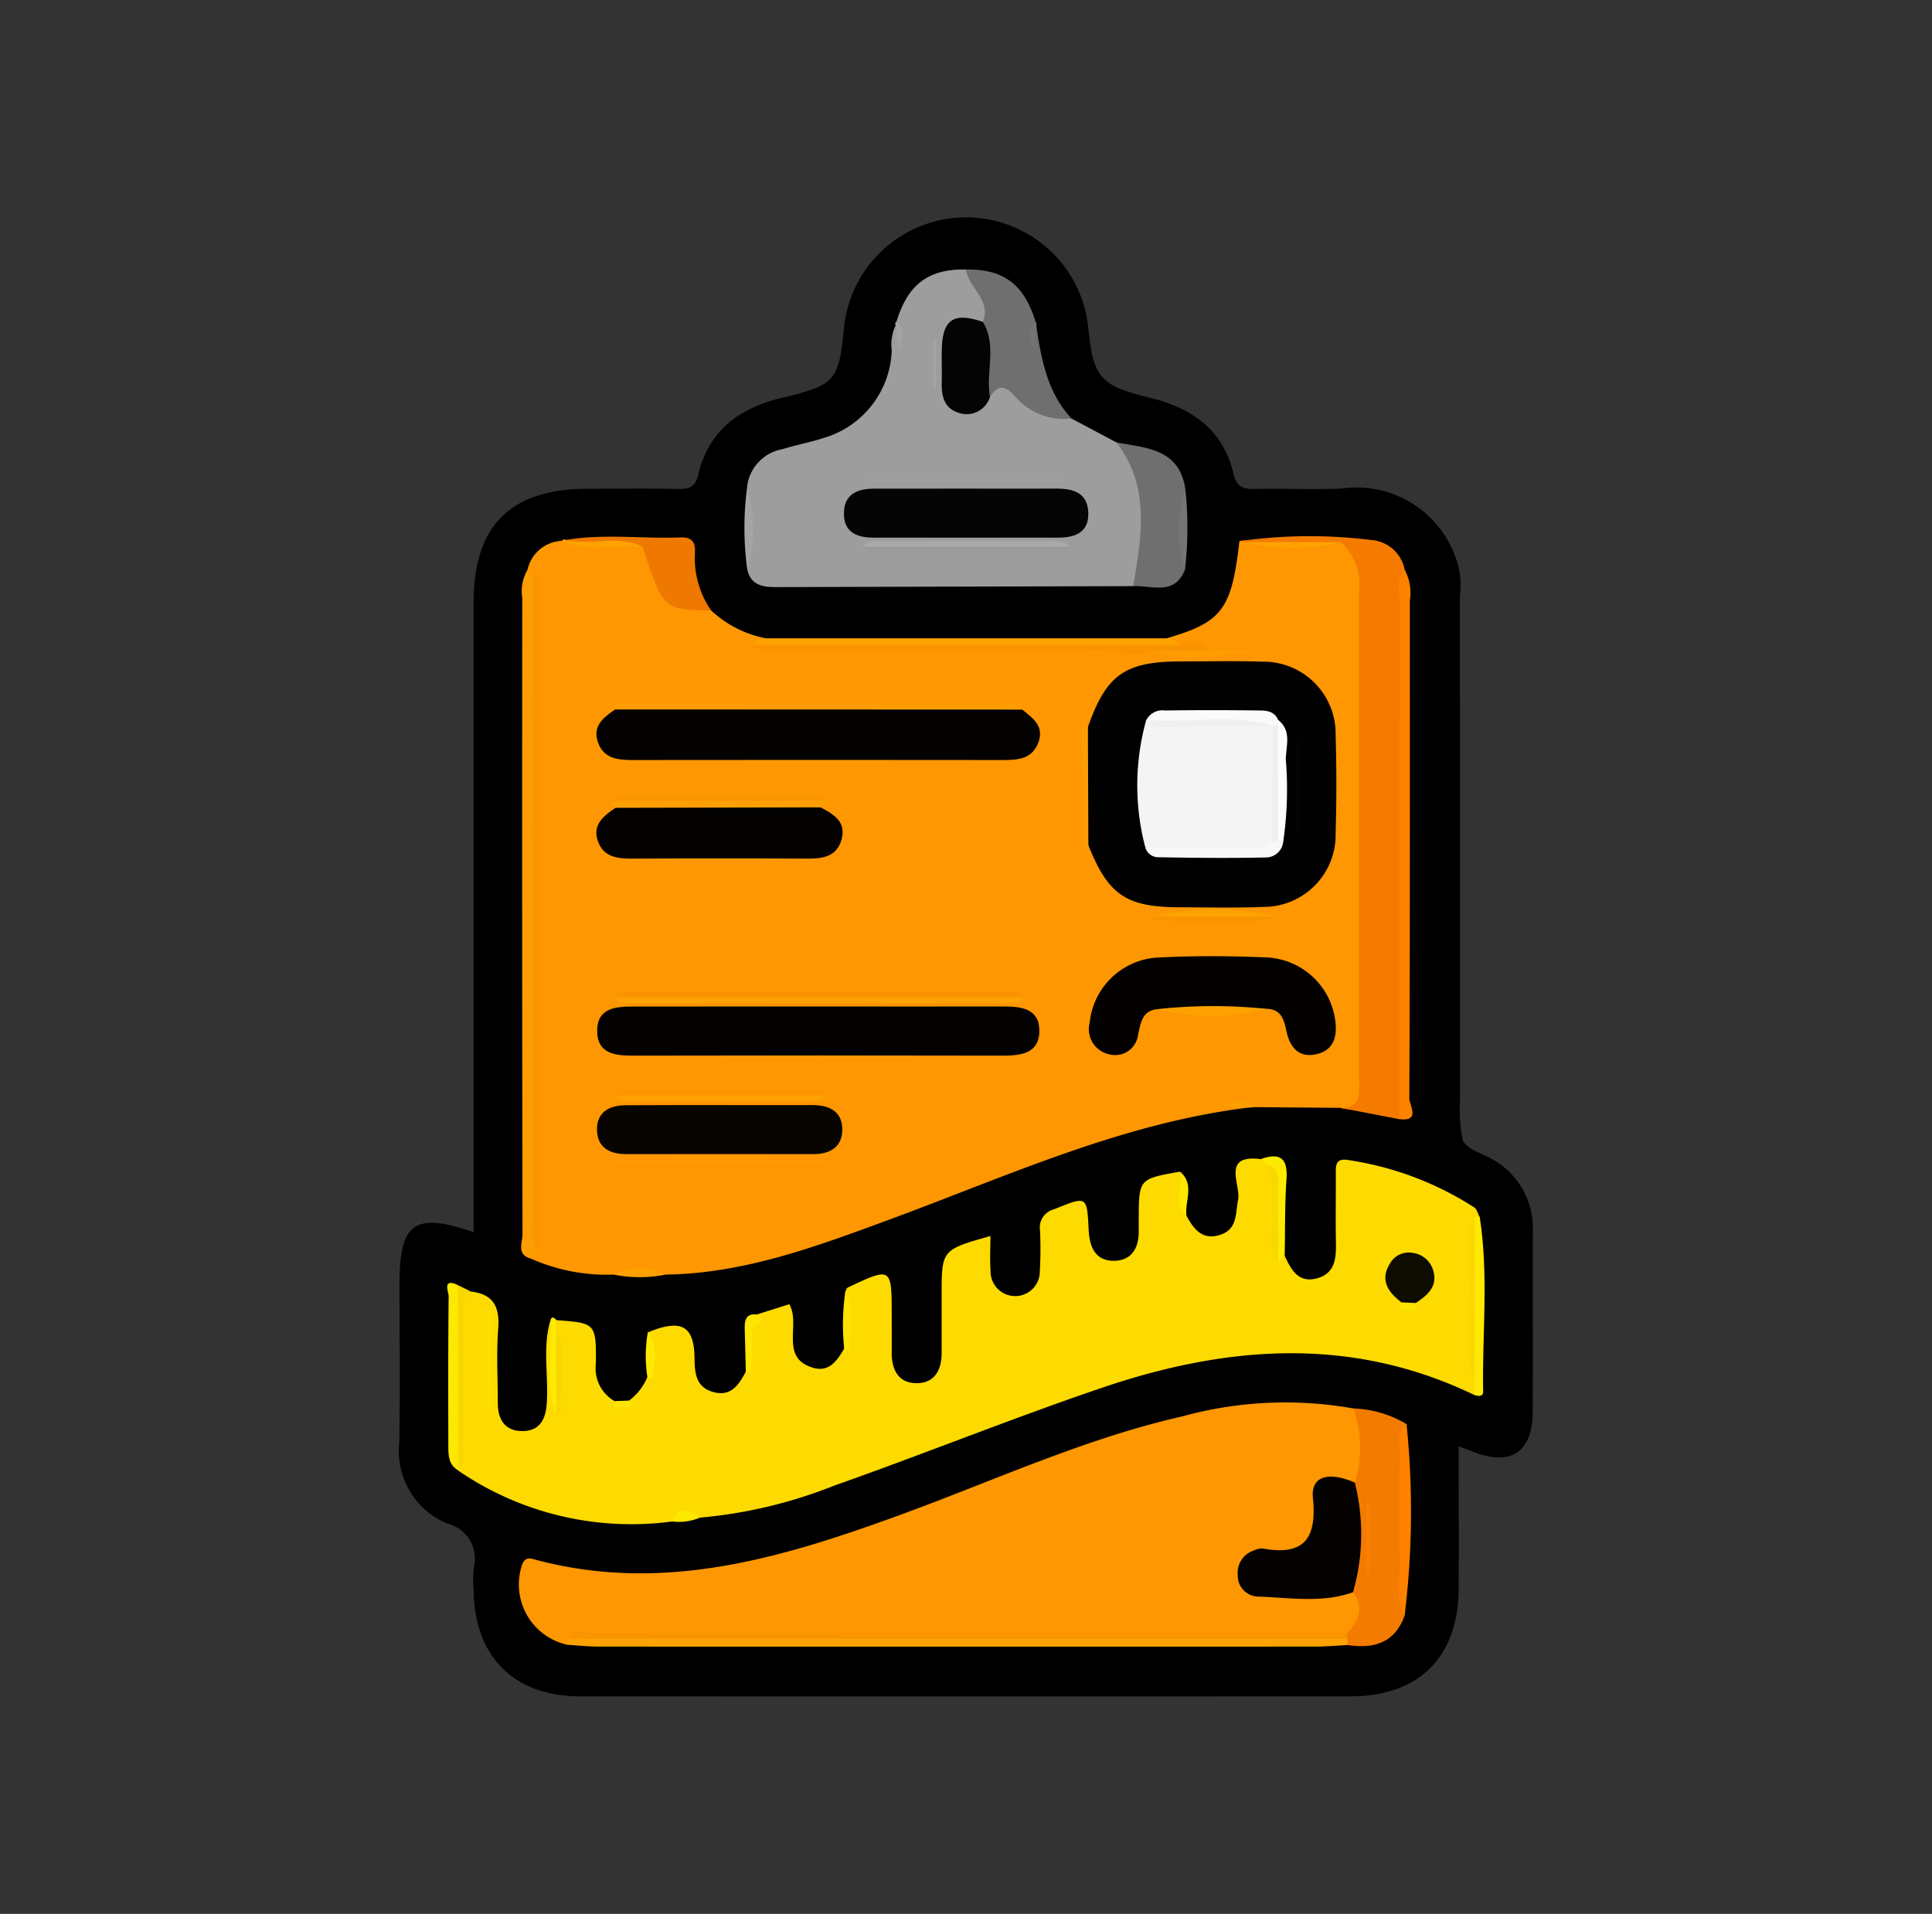 <svg xmlns="http://www.w3.org/2000/svg" width="108" height="107" viewBox="0 0 108 107">
  <rect x="0" y="0" width="108" height="107" fill="#333333" stroke="none"/>
  <g id="Grupo_842157" data-name="Grupo 842157" transform="translate(-0.023)">
    <rect id="Rectángulo_38178" data-name="Rectángulo 38178" width="108" height="107" transform="translate(0.023)" fill="none"/>
    <g id="Grupo_842162" data-name="Grupo 842162" transform="translate(-1388.869 -32.08)">
      <path id="Trazado_570421" data-name="Trazado 570421" d="M1470.679,95.892c.408.542,1.078.66,1.616.99a4.386,4.386,0,0,1,2.283,3.988c-.012,3.389.011,6.778-.009,10.168-.013,2.262-1.259,3.047-3.391,2.179-.184-.075-.371-.141-.745-.282,0,2.767.017,5.378,0,7.988-.03,3.8-2.227,5.992-6.03,5.994q-21.542.011-43.085,0c-3.693,0-5.9-2.218-5.951-5.912a6.861,6.861,0,0,1,.01-1.289,2.01,2.01,0,0,0-1.456-2.449,4.38,4.38,0,0,1-2.711-4.518c.056-2.958.013-5.917.014-8.876,0-3.436.834-4.046,4.141-2.906V99.372q0-16.785,0-33.569c0-4.361,2.056-6.395,6.429-6.4,1.667,0,3.336-.026,5,.013.621.014.97-.113,1.128-.79.582-2.487,2.312-3.737,4.7-4.309,2.988-.717,3.16-.951,3.453-3.944a6.862,6.862,0,0,1,13.65.02c.278,2.771.656,3.25,3.387,3.907,2.375.571,4.15,1.776,4.733,4.269.18.771.584.864,1.253.847,1.613-.041,3.231.056,4.84-.028a5.873,5.873,0,0,1,6.442,4.23,4.325,4.325,0,0,1,.121,1.747q.012,14.146.005,28.291A8.289,8.289,0,0,0,1470.679,95.892Z"/>
      <path id="Trazado_570422" data-name="Trazado 570422" d="M1469.124,105.575c3.107-.9,3.642-1.614,4.073-5.431a1.238,1.238,0,0,1,.542-.023c1.851.055,3.7-.031,5.555.025a3.087,3.087,0,0,1,1.1,2.731q.075,13.62-.008,27.24c-.006.906.073,2.146-1.547,1.709l-4.771-.037c-.461-.319-.948-.087-1.22-.153a.6.6,0,0,1,.669.2c-7.016.9-13.389,3.845-19.934,6.255-4.032,1.484-8.071,3-12.458,3.058a5.674,5.674,0,0,0-2.9,0,10.4,10.4,0,0,1-4.65-.9c-.006-.3-.019-.6-.015-.9,0-12.34.02-24.679-.012-37.018a1.434,1.434,0,0,0-.146-.583,2.04,2.04,0,0,1,1.915-1.618c1.441.111,2.885-.113,4.324.059a1.129,1.129,0,0,1,.811.925,2.887,2.887,0,0,0,2.658,2.6,1.265,1.265,0,0,1,.561.308,6.159,6.159,0,0,0,3.048,1.551c.014.288.219.341.453.364,6.944.059,13.882-.076,20.816.071a47.189,47.189,0,0,0,5.748.415.713.713,0,0,1-.169.075,8.443,8.443,0,0,0-1.689-.073,12.935,12.935,0,0,0-2.028-.307A1.017,1.017,0,0,1,1469.124,105.575Z" transform="translate(-15.021 -37.81)" fill="#fe9701"/>
      <path id="Trazado_570423" data-name="Trazado 570423" d="M1461.74,210.229c.4.755.887,1.4,1.875,1.084s.859-1.172,1.014-1.97c.164-.844-.954-2.546,1.266-2.269.191.154.427.239.618.394.742,1.489.153,3.085.363,4.615.031.21.116.376.36.4.35.756.745,1.518,1.762,1.267,1.066-.264,1.12-1.144,1.1-2.053-.025-1.235,0-2.471-.006-3.706,0-.49-.068-1.007.719-.86a17.849,17.849,0,0,1,7.02,2.645c.152.1.2.354.3.536a1.32,1.32,0,0,0-.151.507c.026,2.893-.109,5.786.077,8.678a.868.868,0,0,1-.217.767c-6.882-3.325-13.872-2.77-20.835-.4-5.024,1.707-9.952,3.7-14.955,5.466a26.573,26.573,0,0,1-7.482,1.787,2.191,2.191,0,0,0-1.613.222,17.129,17.129,0,0,1-11.931-2.857q-.012-.149-.024-.3a84.4,84.4,0,0,1-.1-8.452c0-.515-.1-1.26.815-1.253,1.264.129,1.648.834,1.554,2.065-.105,1.386-.024,2.787-.022,4.181,0,.953.434,1.577,1.426,1.555.924-.02,1.246-.669,1.308-1.52.112-1.534-.242-3.087.189-4.607.582,1.207.246,2.482.279,3.707a18.138,18.138,0,0,0-.05-3.375.391.391,0,0,1,.109-.407c2.2.166,2.243.166,2.221,2.427a2.105,2.105,0,0,0,1.057,2.107c.271.263.537.415.784-.026a3.071,3.071,0,0,0,1.031-1.316,3.251,3.251,0,0,0,.023-2.5c1.864-.781,2.6-.39,2.62,1.427.008.842.072,1.629,1.04,1.9.99.279,1.436-.391,1.819-1.13.57-1-.219-2.249.606-3.2l1.836-.578c.651,1.158-.568,2.992,1.326,3.554.887.263,1.343-.394,1.73-1.06a6.117,6.117,0,0,0,.06-3.166c.048-.089.073-.224.147-.259,2.44-1.156,2.457-1.144,2.458,1.513,0,.7.005,1.4,0,2.1-.009,1,.383,1.758,1.449,1.731.968-.025,1.344-.759,1.342-1.683,0-1.076,0-2.151,0-3.226,0-2.546,0-2.546,2.727-3.316,0,.676-.038,1.309.009,1.936a1.377,1.377,0,1,0,2.753.019c.045-.75.043-1.506.013-2.257a1.047,1.047,0,0,1,.776-1.19c1.842-.742,1.845-.788,1.941,1.147.049.986.388,1.762,1.463,1.728.964-.03,1.354-.75,1.335-1.683,0-.215,0-.43,0-.645.011-2.248.011-2.248,2.292-2.651C1461.833,208.54,1461.2,209.472,1461.74,210.229Z" transform="translate(-6.527 -110.192)" fill="#fedb00"/>
      <path id="Trazado_570424" data-name="Trazado 570424" d="M1434.536,262.73a3.451,3.451,0,0,1-2.518-4.531c.2-.431.5-.288.8-.209,7.155,1.892,13.816-.147,20.429-2.565,5.189-1.9,10.227-4.233,15.646-5.463a21.661,21.661,0,0,1,9.579-.445c.266.14.73.116.723.506-.024,1.275.486,2.643-.577,3.76-1.521-.093-2.1.645-1.988,2.128.088,1.19-.564,1.72-1.751,1.773-.848.038-2.178-.187-2.1,1.077.073,1.229,1.4.8,2.235.892,1.218.135,2.446-.21,3.669.042.722,1.381.619,1.784-.674,2.648-13.575.093-27.151.013-40.726.042a20.8,20.8,0,0,0-2.25.043A1.2,1.2,0,0,0,1434.536,262.73Z" transform="translate(-13.921 -138.693)" fill="#fe9701"/>
      <path id="Trazado_570425" data-name="Trazado 570425" d="M1489.5,61.575l2.514,1.334a3.164,3.164,0,0,1,1.686,2.557,23.417,23.417,0,0,1,.04,3.985,1.808,1.808,0,0,1-.787,1.495L1472.986,71c-.734,0-1.408-.1-1.607-.979a15.058,15.058,0,0,0-.02-4.5,2.41,2.41,0,0,1,1.984-2.231c.767-.24,1.565-.383,2.328-.634a5.294,5.294,0,0,0,3.784-4.893,2.514,2.514,0,0,1,.222-1.406c.382.311.165.719.2,1.087-.018-.435.152-.888-.152-1.3.633-2.075,1.793-2.941,3.88-2.9.806.865,1.908,1.631,1.032,3.065-.679.131-1.63-.153-1.789.875-.167,1.078-.443,2.266.252,3.218.54.741,1.1.116,1.564-.33a1.184,1.184,0,0,1,1.92-.085A10.458,10.458,0,0,0,1489.5,61.575Z" transform="translate(-40.714 -6.097)" fill="#9d9d9d"/>
      <path id="Trazado_570426" data-name="Trazado 570426" d="M1556.824,99.707c-.092-.014-.182-.033-.273-.056a27.818,27.818,0,0,1,7.322-.069,2.063,2.063,0,0,1,1.922,1.681c.047,9.726.011,19.452.014,29.177,0,.523.116,1.088-.324,1.526l-3.293-.634c1.149.025,1.048-.777,1.047-1.547q-.011-7.885,0-15.769c0-3.862-.008-7.724,0-11.586a3.1,3.1,0,0,0-1.027-2.72A33.145,33.145,0,0,1,1556.824,99.707Z" transform="translate(-98.375 -37.317)" fill="#f47b00"/>
      <path id="Trazado_570427" data-name="Trazado 570427" d="M1574.844,262.823c.612-.689.957-1.415.308-2.275a17.769,17.769,0,0,1,.105-6.131,6.584,6.584,0,0,0-.085-4.141,6.194,6.194,0,0,1,2.972.875c-.192,3.563,0,7.129-.105,10.692-.548,1.554-1.733,1.88-3.2,1.66a.58.58,0,0,1-.187-.343A.531.531,0,0,1,1574.844,262.823Z" transform="translate(-110.625 -139.453)" fill="#f37b00"/>
      <path id="Trazado_570428" data-name="Trazado 570428" d="M1433.285,143.314l-.451.39c-.794-.228-.45-.888-.45-1.349q-.03-17.8-.013-35.6a2.348,2.348,0,0,1,.291-1.55h.3a3.427,3.427,0,0,1,.152,1.739q.015,17.318.015,34.636A3.312,3.312,0,0,0,1433.285,143.314Z" transform="translate(-14.284 -41.263)" fill="#fe9d01"/>
      <path id="Trazado_570429" data-name="Trazado 570429" d="M1515.159,61.577a3.592,3.592,0,0,1-3.221-1.315c-.572-.6-.933-.5-1.334.1-.875-1.326-.565-2.765-.4-4.191.494-1.234-.814-1.89-.937-2.926,2.1-.027,3.23.82,3.878,2.9-.3.417-.127.883-.179,1.543.092-.581-.145-1,.225-1.313C1513.468,58.255,1513.8,60.11,1515.159,61.577Z" transform="translate(-66.371 -6.099)" fill="#6f6f6f"/>
      <path id="Trazado_570430" data-name="Trazado 570430" d="M1584.131,135.923q0-14.428.019-28.857c0-.618-.231-1.3.291-1.846a2.713,2.713,0,0,1,.284,1.713c0,9.282.012,18.564-.03,27.845C1584.693,135.125,1585.355,136.077,1584.131,135.923Z" transform="translate(-117.021 -41.275)" fill="#fe8100"/>
      <path id="Trazado_570431" data-name="Trazado 570431" d="M1536.218,91.186c.455-2.769.975-5.545-.938-8.037,1.659.317,3.515.344,3.851,2.613a14.936,14.936,0,0,0-.02,4.5C1538.522,91.747,1537.263,91.134,1536.218,91.186Z" transform="translate(-83.977 -26.337)" fill="#6f6f6f"/>
      <path id="Trazado_570432" data-name="Trazado 570432" d="M1483.92,289.716c0,.121,0,.241,0,.361-.588.03-1.175.085-1.762.086q-20.039.007-40.078,0c-.586,0-1.172-.065-1.758-.1v-.347a2.52,2.52,0,0,1,1.418-.152q20.381-.011,40.761,0A2.532,2.532,0,0,1,1483.92,289.716Z" transform="translate(-19.708 -166.026)" fill="#fea201"/>
      <path id="Trazado_570433" data-name="Trazado 570433" d="M1448.181,103.594c-2.682-.048-2.689-.055-3.827-3.565-1.4-.509-2.9.19-4.288-.382,2.132-.363,4.279-.056,6.417-.142.657-.027.839.317.787.9A5.179,5.179,0,0,0,1448.181,103.594Z" transform="translate(-19.534 -37.38)" fill="#ef7900"/>
      <path id="Trazado_570434" data-name="Trazado 570434" d="M1472.3,117.411c.167-.285.462-.317.745-.372h22.409c.282.054.576.087.743.372a1.077,1.077,0,0,1-.887.3c-7.41-.312-14.824-.058-22.235-.14A1.317,1.317,0,0,1,1472.3,117.411Z" transform="translate(-41.353 -49.274)" fill="#fea201"/>
      <path id="Trazado_570435" data-name="Trazado 570435" d="M1584.4,263.677c-.595-.938-.248-1.977-.277-2.965-.06-2.031-.031-4.065-.01-6.1.005-.562-.2-1.2.392-1.629A47.812,47.812,0,0,1,1584.4,263.677Z" transform="translate(-116.986 -141.287)" fill="#fe8100"/>
      <path id="Trazado_570436" data-name="Trazado 570436" d="M1420.128,239.035c-.554-.321-.546-.869-.547-1.4-.006-2.775-.014-5.549.018-8.324,0-.234-.389-1.066.53-.622a85.138,85.138,0,0,1,.017,10.29Z" transform="translate(-5.627 -124.756)" fill="#fce800"/>
      <path id="Trazado_570437" data-name="Trazado 570437" d="M1596.812,217.138c.1,0,.19,0,.286,0,.511,3.25.136,6.52.193,9.779,0,.264-.268.261-.484.173q0-.295,0-.589A56.022,56.022,0,0,1,1596.812,217.138Z" transform="translate(-125.49 -117.024)" fill="#feea00"/>
      <path id="Trazado_570438" data-name="Trazado 570438" d="M1421.426,239.248q-.009-5.145-.017-10.29l.693.342c-.581.43-.38,1.061-.385,1.617-.02,2.28.006,4.559-.019,6.839C1421.692,238.257,1421.922,238.827,1421.426,239.248Z" transform="translate(-6.906 -125.024)" fill="#f9d600"/>
      <path id="Trazado_570439" data-name="Trazado 570439" d="M1560.563,207.145l-.323-.324c1.1-.387,1.526-.04,1.439,1.15-.1,1.413-.071,2.835-.1,4.254l-.373.41a20.03,20.03,0,0,1-.158-3.935C1561.01,208.144,1561.233,207.5,1560.563,207.145Z" transform="translate(-100.872 -109.939)" fill="#feea00"/>
      <path id="Trazado_570440" data-name="Trazado 570440" d="M1437.623,234.685l-.015.378a15.6,15.6,0,0,1-.006,4.84c-.664-1.68-.13-3.434-.317-5.144C1437.342,234.484,1437.465,234.507,1437.623,234.685Z" transform="translate(-17.634 -128.811)" fill="#feec00"/>
      <path id="Trazado_570441" data-name="Trazado 570441" d="M1439.564,99.975c1.41.34,2.909-.311,4.288.382-1.5-.168-3.06.358-4.527-.328A.177.177,0,0,1,1439.564,99.975Z" transform="translate(-19.033 -37.708)" fill="#fea201"/>
      <path id="Trazado_570442" data-name="Trazado 570442" d="M1546.418,95.732a7.382,7.382,0,0,1,.02-4.5A20.047,20.047,0,0,1,1546.418,95.732Z" transform="translate(-91.286 -31.808)" fill="#757575"/>
      <path id="Trazado_570443" data-name="Trazado 570443" d="M1471.647,234c.8.522-.347.5-.269.956a10.244,10.244,0,0,1-.075,2.288c0,.014-.089.039-.13.031a.468.468,0,0,1-.133-.079q-.031-1.192-.062-2.385C1470.967,234.345,1471.026,233.941,1471.647,234Z" transform="translate(-40.456 -128.432)" fill="#fee600"/>
      <path id="Trazado_570444" data-name="Trazado 570444" d="M1471.066,91.225a7.421,7.421,0,0,1,.02,4.5A17.018,17.018,0,0,1,1471.066,91.225Z" transform="translate(-40.421 -31.803)" fill="#a4a4a4"/>
      <path id="Trazado_570445" data-name="Trazado 570445" d="M1488.107,230.141c.572,1.033.251,2.125.206,3.2,0,.017-.087.048-.129.042a.45.45,0,0,1-.137-.075A13,13,0,0,1,1488.107,230.141Z" transform="translate(-51.964 -125.825)" fill="#fee400"/>
      <path id="Trazado_570446" data-name="Trazado 570446" d="M1546.508,211.751c-.818-.716-.137-1.655-.364-2.458C1547,210,1546.41,210.929,1546.508,211.751Z" transform="translate(-91.296 -111.715)" fill="#fee700"/>
      <path id="Trazado_570447" data-name="Trazado 570447" d="M1448.322,226.319a2.956,2.956,0,0,1,2.9,0A7.347,7.347,0,0,1,1448.322,226.319Z" transform="translate(-25.122 -122.979)" fill="#fea001"/>
      <path id="Trazado_570448" data-name="Trazado 570448" d="M1453.976,237.1c.639.8.331,1.7.248,2.573a.215.215,0,0,1-.14.021.469.469,0,0,1-.131-.09A7.6,7.6,0,0,1,1453.976,237.1Z" transform="translate(-28.871 -130.532)" fill="#feea00"/>
      <path id="Trazado_570449" data-name="Trazado 570449" d="M1458.323,268.532c.426-.883,1-.673,1.613-.222A2.981,2.981,0,0,1,1458.323,268.532Z" transform="translate(-31.891 -151.396)" fill="#fee800"/>
      <path id="Trazado_570450" data-name="Trazado 570450" d="M1554.66,197.491l-1.373-.155c.876-.261,1.43-.379,1.924.11Z" transform="translate(-96.166 -103.469)" fill="#fe9f01"/>
      <path id="Trazado_570451" data-name="Trazado 570451" d="M1520.645,62.454q-.061.687-.122,1.375c-.257-.562-.417-1.114.076-1.6A.225.225,0,0,1,1520.645,62.454Z" transform="translate(-73.824 -12.175)" fill="#747474"/>
      <path id="Trazado_570452" data-name="Trazado 570452" d="M1497.1,62.219c.5.456.344,1,.1,1.562l-.155-1.352A.146.146,0,0,1,1497.1,62.219Z" transform="translate(-58.086 -12.17)" fill="#a4a4a4"/>
      <path id="Trazado_570453" data-name="Trazado 570453" d="M1449.222,248.914c.406.473-.107.4-.264.365-.186-.038-.719.313-.52-.339Z" transform="translate(-25.171 -138.531)" fill="#fee400"/>
      <path id="Trazado_570454" data-name="Trazado 570454" d="M1529.861,124.675c1.037-2.939,2.068-3.662,5.243-3.664,1.505,0,3.011-.037,4.515.014a4.033,4.033,0,0,1,4.089,4.1q.079,2.74,0,5.483a4.026,4.026,0,0,1-4.062,4.127c-1.556.067-3.117.025-4.676.021-2.978-.008-3.978-.694-5.084-3.47A22.523,22.523,0,0,1,1529.861,124.675Z" transform="translate(-80.153 -51.953)" fill="#020101"/>
      <path id="Trazado_570455" data-name="Trazado 570455" d="M1469.119,128.9c.594.471,1.257.923.914,1.842-.352.94-1.156.983-2,.982q-10.329-.013-20.658,0c-.852,0-1.662-.072-1.972-1.02-.3-.9.34-1.376.979-1.814.255-.277.593-.2.906-.205q10.466-.005,20.931,0C1468.531,128.689,1468.871,128.612,1469.119,128.9Z" transform="translate(-23.095 -57.153)" fill="#030200"/>
      <path id="Trazado_570456" data-name="Trazado 570456" d="M1457.851,180.725c3.443,0,6.886.007,10.328,0,.984,0,1.985.118,2,1.324.018,1.3-1.009,1.427-2.066,1.425q-10.328-.022-20.657,0c-.992,0-1.965-.112-1.994-1.325-.032-1.347,1.029-1.423,2.058-1.421Q1452.686,180.732,1457.851,180.725Z" transform="translate(-23.187 -92.376)" fill="#030200"/>
      <path id="Trazado_570457" data-name="Trazado 570457" d="M1534.371,175.006c-.834.11-.889.765-1.045,1.4a1.289,1.289,0,0,1-1.657,1.112,1.426,1.426,0,0,1-1.052-1.743,4.055,4.055,0,0,1,3.707-3.65c2.088-.112,4.189-.1,6.278-.006a4.056,4.056,0,0,1,3.732,3.44c.131.875,0,1.682-.967,1.944s-1.523-.271-1.733-1.2c-.145-.64-.263-1.3-1.129-1.318A25.121,25.121,0,0,1,1534.371,175.006Z" transform="translate(-80.812 -86.506)" fill="#020100"/>
      <path id="Trazado_570458" data-name="Trazado 570458" d="M1457.847,145.531c.734.384,1.46.807,1.172,1.814-.275.961-1.071,1.056-1.925,1.052q-4.891-.021-9.783,0c-.792,0-1.544-.073-1.878-.9-.385-.959.265-1.479.964-1.939a1.158,1.158,0,0,1,1.007-.373q4.713-.028,9.425,0A1.18,1.18,0,0,1,1457.847,145.531Z" transform="translate(-23.089 -68.315)" fill="#040200"/>
      <path id="Trazado_570459" data-name="Trazado 570459" d="M1452.333,197.792c1.717,0,3.434.006,5.151,0,.929,0,1.642.356,1.654,1.341.012.967-.646,1.4-1.6,1.4q-5.232-.008-10.463,0c-.929,0-1.626-.348-1.651-1.342s.674-1.385,1.6-1.39C1448.792,197.787,1450.563,197.793,1452.333,197.792Z" transform="translate(-23.16 -103.929)" fill="#080500"/>
      <path id="Trazado_570460" data-name="Trazado 570460" d="M1434.567,143.314c-.551-.534-.311-1.22-.312-1.836q-.022-18.138-.012-36.276c.554.533.313,1.219.314,1.835Q1434.579,125.175,1434.567,143.314Z" transform="translate(-15.567 -41.263)" fill="#fb9600"/>
      <path id="Trazado_570461" data-name="Trazado 570461" d="M1472.3,117.732h23.9a1.117,1.117,0,0,1,1.615.323,6.866,6.866,0,0,1-3.229,0c-.884.505-1.765-.039-2.651-.03-5.989.058-11.978.036-17.967.021C1473.4,118.045,1472.777,118.253,1472.3,117.732Z" transform="translate(-41.353 -49.595)" fill="#f99400"/>
      <path id="Trazado_570462" data-name="Trazado 570462" d="M1471.171,128.553l-22.738-.009c-.242-.491.172-.367.374-.368q11.009-.011,22.018,0a1.779,1.779,0,0,1,.425.107Z" transform="translate(-25.147 -56.802)" fill="#fe9c01"/>
      <path id="Trazado_570463" data-name="Trazado 570463" d="M1448.319,178.454c.368-.444.88-.318,1.346-.319q10.118-.009,20.236,0c.467,0,.979-.126,1.346.319a1.79,1.79,0,0,1-1.093.154q-10.371.006-20.742,0A1.786,1.786,0,0,1,1448.319,178.454Z" transform="translate(-25.12 -90.615)" fill="#f99400"/>
      <path id="Trazado_570464" data-name="Trazado 570464" d="M1448.319,179.156h22.928c-.371.44-.883.311-1.349.312q-10.115.01-20.23,0C1449.2,179.468,1448.69,179.6,1448.319,179.156Z" transform="translate(-25.12 -91.317)" fill="#fea201"/>
      <path id="Trazado_570465" data-name="Trazado 570465" d="M1459.6,145.126l-11.45.026c-.182-.087-.375-.171-.109-.384a91.439,91.439,0,0,1,11.948,0Z" transform="translate(-24.846 -67.909)" fill="#fe9f01"/>
      <path id="Trazado_570466" data-name="Trazado 570466" d="M1448.319,195.471a1.135,1.135,0,0,1,1.02-.323h9.909a1.132,1.132,0,0,1,1.019.324A91.724,91.724,0,0,1,1448.319,195.471Z" transform="translate(-25.12 -102.141)" fill="#fa9400"/>
      <path id="Trazado_570467" data-name="Trazado 570467" d="M1460.268,144.5H1448.32a1.134,1.134,0,0,1,1.02-.323h9.909A1.135,1.135,0,0,1,1460.268,144.5Z" transform="translate(-25.121 -67.642)" fill="#fa9600"/>
      <ellipse id="Elipse_7061" data-name="Elipse 7061" cx="7.892" cy="0.088" rx="7.892" ry="0.088" transform="translate(1421.249 96.945)" fill="#fe9c01"/>
      <path id="Trazado_570468" data-name="Trazado 570468" d="M1448.319,196.147h11.948a1.146,1.146,0,0,1-1.022.316h-9.9A1.144,1.144,0,0,1,1448.319,196.147Z" transform="translate(-25.12 -102.817)" fill="#fea101"/>
      <path id="Trazado_570469" data-name="Trazado 570469" d="M1529.65,131.655q.012,3.307.025,6.614c-.069.162-.3.45-.3.349-.059-2.41-.053-4.821-.053-7.232,0-.025.071-.05.109-.075Z" transform="translate(-79.943 -58.934)" fill="#fe9d01"/>
      <path id="Trazado_570470" data-name="Trazado 570470" d="M1548.271,164.762c-2.333.67-4.709.212-7.066.263-.027,0-.075-.07-.079-.111a.443.443,0,0,1,.04-.153A32.923,32.923,0,0,1,1548.271,164.762Z" transform="translate(-87.934 -81.445)" fill="#f99500"/>
      <path id="Trazado_570471" data-name="Trazado 570471" d="M1548.356,164.342h-7.1A16.269,16.269,0,0,1,1548.356,164.342Z" transform="translate(-88.02 -81.025)" fill="#fea201"/>
      <path id="Trazado_570472" data-name="Trazado 570472" d="M1541.254,119.192h6.413C1545.526,119.3,1543.374,119.921,1541.254,119.192Z" transform="translate(-88.021 -50.731)" fill="#fe9d01"/>
      <path id="Trazado_570473" data-name="Trazado 570473" d="M1542.263,180.842a29.119,29.119,0,0,1,6.133-.018A12.468,12.468,0,0,1,1542.263,180.842Z" transform="translate(-88.704 -92.342)" fill="#fea201"/>
      <path id="Trazado_570474" data-name="Trazado 570474" d="M1557.4,100.408l5.389,0A11.651,11.651,0,0,1,1557.4,100.408Z" transform="translate(-98.946 -38.018)" fill="#fea201"/>
      <path id="Trazado_570475" data-name="Trazado 570475" d="M1582.693,226.088c-.746-.577-1.226-1.253-.631-2.189a1.2,1.2,0,0,1,1.247-.58,1.367,1.367,0,0,1,1.163.988c.264.911-.332,1.383-.977,1.817C1583.216,226.365,1582.947,226.414,1582.693,226.088Z" transform="translate(-115.461 -121.195)" fill="#0e0c00"/>
      <path id="Trazado_570476" data-name="Trazado 570476" d="M1596.352,217.138q0,4.682-.008,9.364c-.7-1.955-.232-3.975-.285-5.961C1596.029,219.418,1595.656,218.216,1596.352,217.138Z" transform="translate(-125.029 -117.024)" fill="#fad700"/>
      <path id="Trazado_570477" data-name="Trazado 570477" d="M1426.726,233.386v5.374l-.161,0v-5.385Z" transform="translate(-10.396 -128.013)" fill="#fee000"/>
      <path id="Trazado_570478" data-name="Trazado 570478" d="M1561.239,208.14c.775.111.638.713.642,1.22.01,1.423,0,2.847,0,4.27-.653-.873-.214-1.871-.314-2.807C1561.474,209.927,1561.744,208.987,1561.239,208.14Z" transform="translate(-101.548 -110.934)" fill="#f9d700"/>
      <path id="Trazado_570479" data-name="Trazado 570479" d="M1438.325,240.975q0-2.42.005-4.84c.667,1.57.211,3.2.257,4.8,0,.027-.07.073-.11.078A.44.44,0,0,1,1438.325,240.975Z" transform="translate(-18.356 -129.882)" fill="#f9d700"/>
      <path id="Trazado_570480" data-name="Trazado 570480" d="M1584.257,231.926l.8.036c.069.724-.467.275-.7.317C1584.087,232.329,1584,232.135,1584.257,231.926Z" transform="translate(-117.024 -127.033)" fill="#fee500"/>
      <path id="Trazado_570481" data-name="Trazado 570481" d="M1562.8,262.4a11.794,11.794,0,0,1-.1,6.131c-1.769.632-3.592.29-5.389.242a1.175,1.175,0,0,1-1.055-1.233,1.3,1.3,0,0,1,.922-1.349.943.943,0,0,1,.464-.106c2.326.423,3.044-.552,2.816-2.833C1560.336,262.043,1561.32,261.762,1562.8,262.4Z" transform="translate(-98.173 -147.434)" fill="#040200"/>
      <path id="Trazado_570482" data-name="Trazado 570482" d="M1483.92,289.28h-43.6c.312-.623.882-.306,1.315-.307q21.143-.028,42.287-.013C1483.925,289.067,1483.922,289.173,1483.92,289.28Z" transform="translate(-19.709 -165.59)" fill="#f99400"/>
      <path id="Trazado_570483" data-name="Trazado 570483" d="M1494.826,91.136c1.714,0,3.428.01,5.142,0,.949-.008,1.772.2,1.824,1.323.053,1.145-.751,1.419-1.71,1.419q-5.141,0-10.283,0c-.893,0-1.65-.265-1.667-1.307-.018-1.109.729-1.437,1.714-1.433C1491.505,91.142,1493.165,91.136,1494.826,91.136Z" transform="translate(-52.065 -31.739)" fill="#050505"/>
      <path id="Trazado_570484" data-name="Trazado 570484" d="M1507.351,61.813c.813,1.332.145,2.805.4,4.191a1.368,1.368,0,0,1-1.809.874c-.78-.278-.91-.964-.888-1.707.018-.64-.018-1.282.008-1.922C1505.125,61.652,1505.753,61.265,1507.351,61.813Z" transform="translate(-63.518 -11.737)" fill="#040404"/>
      <path id="Trazado_570485" data-name="Trazado 570485" d="M1491.288,100.527c.429-.463.994-.292,1.506-.3q4.307-.022,8.615,0c.512,0,1.077-.168,1.506.3A87.233,87.233,0,0,1,1491.288,100.527Z" transform="translate(-54.203 -37.88)" fill="#a9a9a9"/>
      <path id="Trazado_570486" data-name="Trazado 570486" d="M1491.288,101.205h11.626a1.138,1.138,0,0,1-1.02.322h-9.586A1.138,1.138,0,0,1,1491.288,101.205Z" transform="translate(-54.203 -38.557)" fill="#9a9a9a"/>
      <path id="Trazado_570487" data-name="Trazado 570487" d="M1492.537,89.478h10.838v.161H1492.5Z" transform="translate(-55.025 -30.62)" fill="#a0a0a0"/>
      <path id="Trazado_570488" data-name="Trazado 570488" d="M1503.731,65.281v2.8l-.129.006v-2.8Z" transform="translate(-62.537 -14.243)" fill="#a5a5a5"/>
      <path id="Trazado_570489" data-name="Trazado 570489" d="M1578.691,266.214V270.3l-.146,0v-4.086Z" transform="translate(-113.261 -150.24)" fill="#fe8000"/>
      <path id="Trazado_570490" data-name="Trazado 570490" d="M1539.329,137.962a13.6,13.6,0,0,1,.05-7.091.512.512,0,0,1,.482-.071c2.178.019,4.368-.345,6.531.209a.879.879,0,0,1,.309.471,39.636,39.636,0,0,1-.1,6.278c-.112.189-.264.4-.469.406C1543.86,138.245,1541.579,138.59,1539.329,137.962Z" transform="translate(-86.417 -58.521)" fill="#f4f4f4"/>
      <path id="Trazado_570491" data-name="Trazado 570491" d="M1540.262,152.112c1.866,0,3.733.011,5.6-.006.513,0,1.082.168,1.5-.314a.491.491,0,0,1,.308-.185.446.446,0,0,1,.307.182.974.974,0,0,1-.964.9c-2.018.044-4.037.023-6.056-.013A.746.746,0,0,1,1540.262,152.112Z" transform="translate(-87.35 -72.671)" fill="#f8f8f8"/>
      <path id="Trazado_570492" data-name="Trazado 570492" d="M1540.676,130.036l-.13-.005-.129.01a1.024,1.024,0,0,1,1.058-.549q2.632-.036,5.264,0c.413,0,.86.046,1.055.533a.276.276,0,0,1,.1.241q-.016.136-.049.136a.277.277,0,0,1-.372-.05l-.012-.006a35.468,35.468,0,0,0-5.067-.164A3.825,3.825,0,0,1,1540.676,130.036Z" transform="translate(-87.454 -57.691)" fill="#fafafa"/>
      <path id="Trazado_570493" data-name="Trazado 570493" d="M1562.818,131.463q.016-.146.017-.293c.78.606.436,1.468.43,2.206a20.221,20.221,0,0,1-.141,4.581h-.283A27.988,27.988,0,0,1,1562.818,131.463Z" transform="translate(-102.496 -58.839)" fill="#fcfcfc"/>
      <path id="Trazado_570494" data-name="Trazado 570494" d="M1566.5,139.846V134.5l.125,0v5.35Z" transform="translate(-105.111 -61.087)" fill="#040404"/>
      <path id="Trazado_570495" data-name="Trazado 570495" d="M1541.22,131.1c2.26.16,4.552-.381,6.788.307-2.085.028-4.171.04-6.255.1C1541.389,131.52,1541.283,131.389,1541.22,131.1Z" transform="translate(-87.998 -58.757)" fill="#f0f0f0"/>
      <path id="Trazado_570496" data-name="Trazado 570496" d="M1562.545,132.076q.012,3.247.023,6.494l-.331,0q0-3.231.007-6.462Q1562.4,132.1,1562.545,132.076Z" transform="translate(-102.223 -59.452)" fill="#efefef"/>
    </g>
  </g>
</svg>
